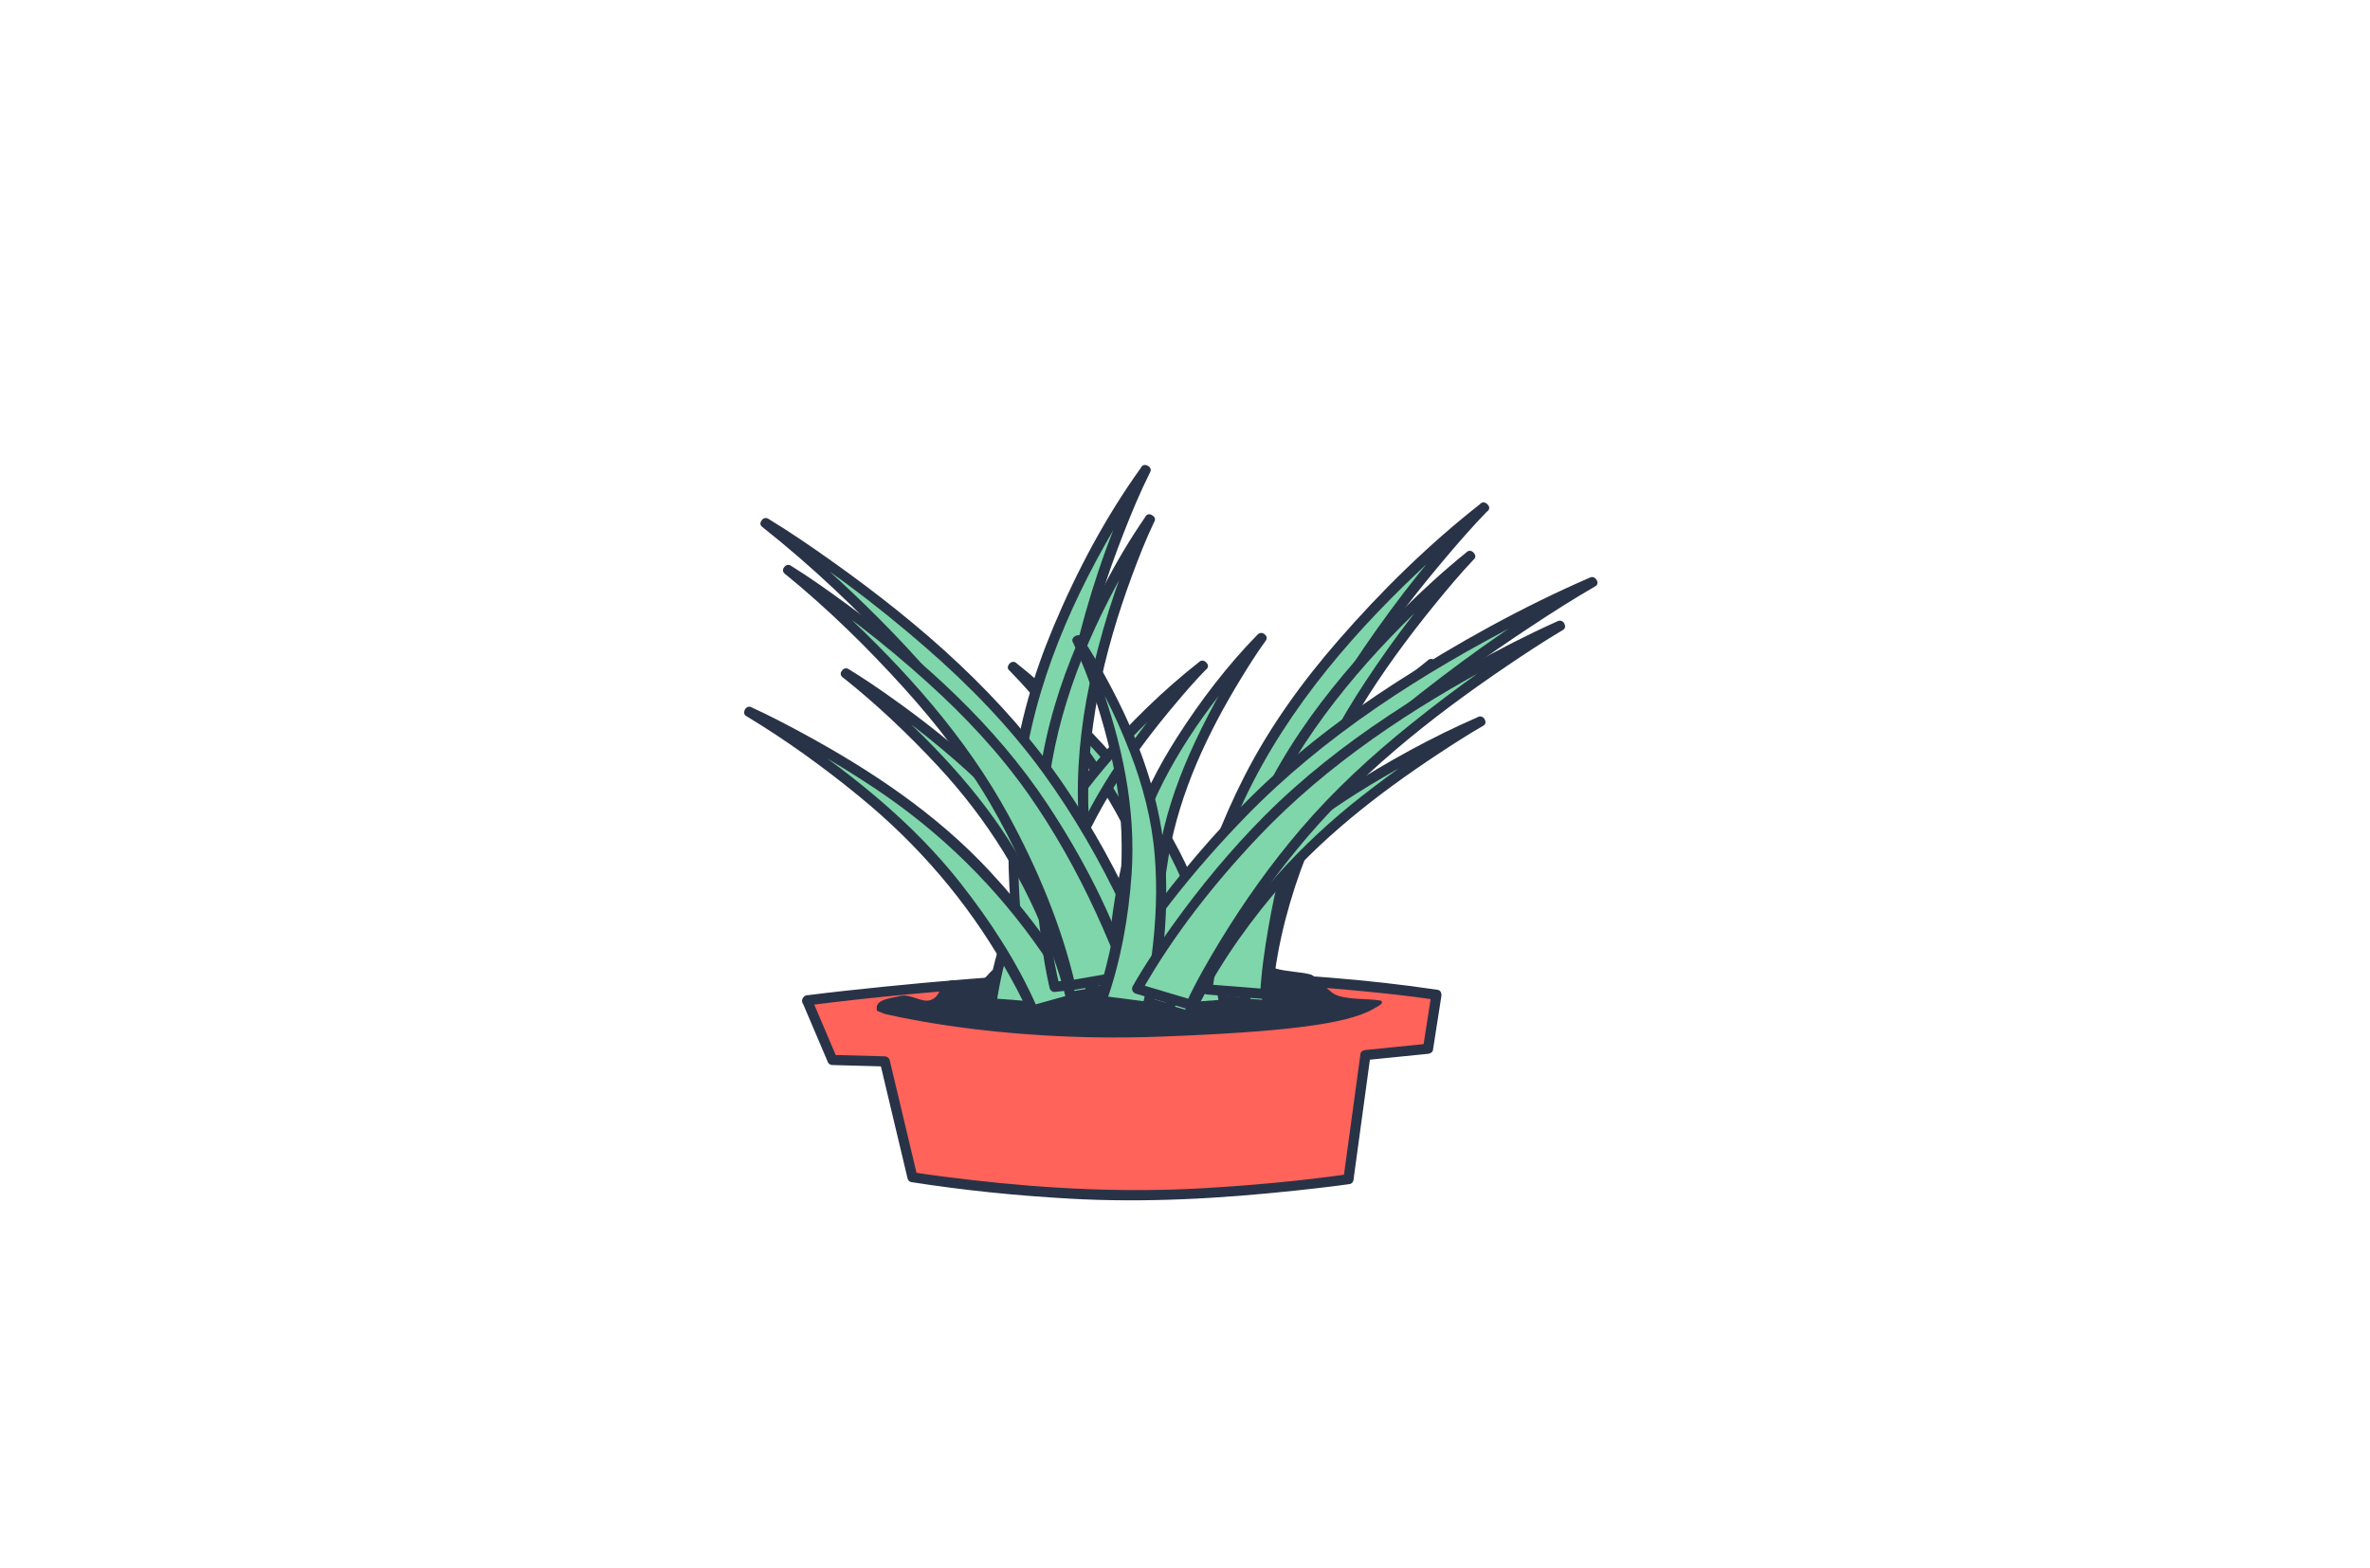 <?xml version="1.0" encoding="UTF-8"?><svg id="Objecten" xmlns="http://www.w3.org/2000/svg" xmlns:xlink="http://www.w3.org/1999/xlink" viewBox="0 0 348.3 230.4"><defs><style>.cls-1{fill:#ff635a;}.cls-2{fill:#7fd6aa;}.cls-3{fill:#293347;}.cls-4{filter:url(#drop-shadow-36);}</style><filter id="drop-shadow-36" filterUnits="userSpaceOnUse"><feOffset dx="-5" dy="-5"/><feGaussianBlur result="blur" stdDeviation="0"/><feFlood flood-color="#293347" flood-opacity="1"/><feComposite in2="blur" operator="in"/><feComposite in="SourceGraphic"/></filter></defs><g id="catgrass" class="cls-4"><g><path class="cls-1" d="M123.61,152.01l3.73,8.76,7.71,.21,4.05,17.02s16.21,2.56,31.19,2.68c14.98,.13,32.9-2.4,32.9-2.4l2.49-18.24,9.2-.93,1.24-7.93s-19.9-2.99-43.02-2.78c-23.12,.21-49.48,3.61-49.48,3.61Z"/><path class="cls-3" d="M122.96,152.39c1.24,2.92,2.48,5.84,3.73,8.76,.1,.24,.41,.37,.65,.37,2.57,.07,5.14,.14,7.71,.21l-.72-.55c1.35,5.67,2.7,11.35,4.05,17.02,.05,.23,.28,.49,.52,.52,7.68,1.21,15.45,1.99,23.2,2.43,11.15,.64,22.3,0,33.39-1.19,2.63-.28,5.27-.58,7.89-.95,.23-.03,.49-.3,.52-.52,.83-6.08,1.66-12.16,2.49-18.24l-.72,.55c3.07-.31,6.13-.62,9.2-.93,.3-.03,.67-.21,.72-.55,.41-2.64,.83-5.29,1.24-7.93,.06-.36-.09-.86-.52-.92-10.55-1.58-21.28-2.33-31.93-2.67-16.49-.53-32.99,.54-49.4,2.2-3.8,.38-7.59,.79-11.38,1.27-.94,.12-.96,1.62,0,1.5,10.12-1.3,20.32-2.21,30.5-2.86,16.74-1.07,33.46-.92,50.16,.66,3.89,.37,7.78,.77,11.64,1.35l-.52-.92c-.41,2.64-.83,5.29-1.24,7.93l.72-.55c-3.07,.31-6.13,.62-9.2,.93-.29,.03-.68,.21-.72,.55-.83,6.08-1.66,12.16-2.49,18.24l.52-.52c-6.95,.98-14.09,1.63-21.13,2.04-11.37,.66-22.7,.1-34.01-1.2-2.86-.33-5.71-.68-8.55-1.13l.52,.52c-1.35-5.67-2.7-11.35-4.05-17.02-.08-.33-.4-.54-.72-.55-2.57-.07-5.14-.14-7.71-.21l.65,.37c-1.24-2.92-2.48-5.84-3.73-8.76-.38-.89-1.67-.12-1.3,.76Z"/></g><path class="cls-3" d="M134.95,154c.48,.17-1.08-.46-1.08-.46,0,0-.06-.54,0-.7,.33-.97,1.71-1.07,3.49-1.48,1.51-.35,3.14,1.09,4.45,.59,1.52-.58,1.1-2.12,2.57-2.75,1.24-.53,3.31,.6,4.62,0,1.18-.54,1.37-1.55,2.57-2.06,1.09-.47,2.21-.18,3.43-.29,1.45-.14,2.02-1.11,3.43-1.28,1.31-.15,2.36,.97,3.42,1.28,2.15,.61,4.71,.56,6.85,1.18,1.56,.45,3.21,1.33,4.96,1.47,.25,.02,11.73-1.24,11.82-1.28,1.19-.45,1.46-1.53,2.91-1.86,1.26-.29,3.05,.68,4.11,.98,1.62,.47,3.68,.47,5.14,.88,.66,.19,2.46,2.3,3.43,2.85,1.6,.92,5.04,.64,6.84,.98,.12,.02,.15,.12,.18,.2,.12,.35-.93,.82-1.37,1.08-3.84,2.2-13.43,3.36-31.34,4.02-24.75,.91-41.32-3.66-40.41-3.34Z"/><g><path class="cls-2" d="M215.35,102.59s-13.5,10.57-21.26,22.97c-7.76,12.4-9.77,26.64-9.77,26.64l6.84,.52s.67-13.32,6.72-25.85c6.04-12.53,17.47-24.28,17.47-24.28Z"/><path class="cls-3" d="M214.82,102.06c-5.25,4.12-10.11,8.89-14.48,13.93-3.63,4.18-6.87,8.68-9.4,13.61-2.37,4.62-4.2,9.51-5.59,14.5-.72,2.59-1.38,5.23-1.76,7.9-.07,.51,.19,.91,.72,.95,2.28,.17,4.56,.35,6.84,.52,.42,.03,.73-.37,.75-.75,.35-6.65,1.96-13.42,4.2-19.67,3.32-9.26,9.03-17.48,15.33-24.95,1.43-1.7,2.9-3.39,4.45-4.98,.67-.69-.39-1.75-1.06-1.06-4.32,4.45-8.24,9.4-11.74,14.52-5.94,8.66-9.86,18.2-11.7,28.54-.45,2.51-.84,5.06-.97,7.61l.75-.75c-2.28-.17-4.56-.35-6.84-.52l.72,.95c.99-6.97,3.32-13.98,6.34-20.31,4.45-9.34,11.35-17.19,18.91-24.15,1.81-1.66,3.65-3.31,5.59-4.82,.76-.6-.31-1.65-1.06-1.06Z"/></g><g><path class="cls-2" d="M223.06,79.6s-19.58,15.33-30.83,33.31c-11.25,17.99-14.17,38.63-14.17,38.63l9.92,.76s.97-19.32,9.75-37.49c8.77-18.18,25.33-35.21,25.33-35.21Z"/><path class="cls-3" d="M222.53,79.07c-7.58,5.94-14.58,12.82-20.88,20.07-5.32,6.12-10.07,12.69-13.76,19.92-3.4,6.67-6.04,13.73-8.04,20.94-1.03,3.72-1.97,7.51-2.52,11.34-.07,.51,.19,.91,.72,.95,3.31,.25,6.62,.51,9.92,.76,.42,.03,.73-.37,.75-.75,.49-9.65,2.83-19.49,6.08-28.56,4.82-13.46,13.09-25.4,22.24-36.28,2.11-2.51,4.26-4.99,6.54-7.34,.67-.69-.39-1.75-1.06-1.06-6.31,6.49-12.01,13.72-17.11,21.19-4.28,6.26-8.04,12.85-10.85,19.9-2.72,6.81-4.65,13.94-5.93,21.15-.65,3.62-1.21,7.31-1.4,10.99l.75-.75c-3.31-.25-6.62-.51-9.92-.76l.72,.95c.43-2.99,1.12-5.96,1.87-8.88,1.78-6.97,4.14-13.82,7.22-20.33,6.47-13.73,16.6-25.26,27.69-35.46,2.6-2.39,5.25-4.75,8.04-6.93,.76-.59-.31-1.65-1.06-1.06Z"/></g><g><path class="cls-2" d="M153.89,103.03s13.5,10.57,21.26,22.97c7.76,12.4,9.77,26.64,9.77,26.64l-6.84,.52s-.68-13.32-6.72-25.85c-6.04-12.53-17.47-24.28-17.47-24.28Z"/><path class="cls-3" d="M153.36,103.56c5.1,4,9.82,8.62,14.09,13.49,3.65,4.16,6.91,8.63,9.45,13.55,2.38,4.61,4.2,9.5,5.58,14.49,.7,2.54,1.34,5.13,1.72,7.75l.72-.95c-2.28,.17-4.56,.35-6.84,.52l.75,.75c-.36-6.78-1.97-13.7-4.25-20.07-3.36-9.38-9.07-17.68-15.42-25.27-1.52-1.82-3.08-3.62-4.74-5.33-.67-.69-1.73,.37-1.06,1.06,4.24,4.36,8.07,9.2,11.51,14.21,2.97,4.34,5.62,8.91,7.55,13.81,1.81,4.58,3.1,9.37,3.97,14.22,.44,2.43,.82,4.9,.95,7.37,.02,.38,.33,.78,.75,.75,2.28-.17,4.56-.35,6.84-.52,.53-.04,.8-.44,.72-.95-1-7.04-3.38-14.07-6.4-20.47-4.48-9.48-11.48-17.48-19.13-24.54-1.84-1.7-3.72-3.38-5.69-4.92-.75-.59-1.82,.47-1.06,1.06Z"/></g><g><path class="cls-2" d="M221.03,86.71s-16.79,13.57-26.44,29.49c-9.65,15.92-12.15,34.2-12.15,34.2l8.51,.67s.83-17.1,8.36-33.19c7.52-16.09,21.73-31.17,21.73-31.17Z"/><path class="cls-3" d="M220.5,86.18c-6.57,5.32-12.62,11.47-18.05,17.94-4.57,5.45-8.64,11.3-11.78,17.7-2.9,5.91-5.14,12.14-6.84,18.49-.87,3.25-1.66,6.56-2.12,9.9-.07,.51,.19,.91,.72,.95,2.84,.22,5.67,.45,8.51,.67,.42,.03,.73-.37,.75-.75,.42-8.4,2.36-16.95,5.07-24.88,4.08-11.93,11.14-22.57,19.05-32.3,1.85-2.27,3.74-4.53,5.75-6.66,.66-.7-.4-1.77-1.06-1.06-5.51,5.86-10.47,12.36-14.89,19.07-3.65,5.54-6.84,11.37-9.21,17.57-2.31,6.02-3.94,12.29-5.02,18.64-.54,3.17-1.02,6.4-1.18,9.62l.75-.75c-2.84-.22-5.67-.45-8.51-.67l.72,.95c1.21-8.73,4.01-17.51,7.62-25.51,5.51-12.2,14.21-22.52,23.85-31.68,2.24-2.13,4.52-4.23,6.93-6.17,.75-.61-.32-1.66-1.06-1.06Z"/></g><g><path class="cls-2" d="M181.73,102.84s-13.5,10.57-21.26,22.97c-7.76,12.4-9.78,26.64-9.78,26.64l6.84,.52s.67-13.32,6.72-25.85c6.04-12.53,17.47-24.28,17.47-24.28Z"/><path class="cls-3" d="M181.2,102.31c-5.25,4.12-10.11,8.89-14.48,13.93-3.63,4.18-6.87,8.68-9.4,13.61-2.37,4.62-4.2,9.51-5.59,14.5-.72,2.59-1.38,5.23-1.76,7.9-.07,.51,.19,.91,.72,.95,2.28,.17,4.56,.35,6.84,.52,.42,.03,.73-.37,.75-.75,.35-6.65,1.96-13.42,4.2-19.67,3.32-9.26,9.03-17.48,15.33-24.95,1.43-1.7,2.9-3.39,4.45-4.98,.67-.69-.39-1.75-1.06-1.06-4.32,4.45-8.24,9.4-11.74,14.52-5.94,8.66-9.86,18.2-11.7,28.54-.45,2.51-.84,5.06-.97,7.61l.75-.75c-2.28-.17-4.56-.35-6.84-.52l.72,.95c1-6.97,3.33-13.98,6.35-20.31,4.45-9.34,11.35-17.19,18.91-24.15,1.81-1.66,3.65-3.31,5.59-4.82,.76-.6-.31-1.65-1.06-1.06Z"/></g><g><g><path class="cls-2" d="M173.34,74.1s-13.3,18.45-17.58,37.91c-4.29,19.46,.43,39.94,.43,39.94l9.86-1.12s-6.12-18.83-4.29-38.01c1.82-19.18,11.59-38.72,11.59-38.72Z"/><path class="cls-3" d="M172.69,73.72c-5.18,7.19-9.45,15.24-12.87,23.39-2.94,7-5.07,14.25-5.98,21.8-.88,7.27-.8,14.65-.08,21.93,.37,3.78,.86,7.6,1.71,11.3,.07,.29,.41,.59,.72,.55,3.29-.37,6.57-.75,9.86-1.12,.46-.05,.89-.44,.72-.95-2.84-8.79-4.26-18.29-4.56-27.49-.44-13.73,2.95-27.1,7.93-39.81,1.17-2.99,2.41-5.98,3.85-8.85,.43-.86-.86-1.62-1.3-.76-3.91,7.83-6.9,16.29-9.09,24.76-1.85,7.16-2.96,14.48-2.94,21.89,.01,6.84,.8,13.68,2.12,20.39,.68,3.45,1.45,6.92,2.54,10.27l.72-.95c-3.29,.37-6.57,.75-9.86,1.12l.72,.55c-2.18-9.51-2.68-19.72-1.91-29.42,1.14-14.21,6.63-27.48,13.78-39.68,1.63-2.78,3.33-5.55,5.21-8.18,.56-.78-.74-1.53-1.3-.76Z"/></g><g><path class="cls-2" d="M115.12,109.62s16.9,7.68,28.91,18.2c12.02,10.52,19.17,23.89,19.17,23.89l-6.41,1.78s-5.52-12.73-15.94-23.7c-10.42-10.97-25.74-20.18-25.74-20.18Z"/><path class="cls-3" d="M114.74,110.27c6.48,2.95,12.74,6.55,18.67,10.48,9.82,6.51,18.09,14.65,24.77,24.35,1.55,2.26,3.07,4.57,4.37,6.99l.45-1.1c-2.14,.59-4.27,1.19-6.41,1.78l.85,.34c-2.87-6.6-6.95-12.83-11.39-18.46-6.72-8.51-15.26-15.4-24.16-21.51-2.1-1.44-4.22-2.86-6.4-4.17-.83-.5-1.58,.8-.76,1.3,5.79,3.49,11.33,7.5,16.56,11.78,8.58,7.02,15.72,15.29,21.26,24.91,1.29,2.25,2.55,4.54,3.59,6.92,.13,.3,.56,.43,.85,.34,2.14-.59,4.27-1.19,6.41-1.78,.48-.13,.68-.68,.45-1.1-3.55-6.63-8.3-12.82-13.4-18.31-7.8-8.4-17.43-14.82-27.46-20.26-2.46-1.33-4.94-2.63-7.48-3.79-.87-.4-1.64,.9-.76,1.3Z"/></g><g><path class="cls-2" d="M173.97,81.34s-11.25,16.23-14.75,33.41c-3.49,17.17,.76,35.28,.76,35.28l8.46-.94s-5.44-16.66-4.06-33.6c1.38-16.94,9.58-34.15,9.58-34.15Z"/><path class="cls-3" d="M173.32,80.96c-4.42,6.4-8.02,13.53-10.89,20.74-2.49,6.27-4.24,12.77-4.93,19.49-.64,6.32-.5,12.72,.18,19.03,.36,3.35,.81,6.72,1.58,10.01,.07,.29,.41,.59,.72,.55,2.82-.31,5.64-.63,8.46-.94,.46-.05,.89-.44,.72-.95-2.48-7.62-3.77-15.83-4.16-23.81-.59-12.21,2.16-24.13,6.38-35.52,.98-2.65,2.02-5.29,3.23-7.84,.41-.87-.88-1.63-1.3-.76-3.34,7.03-5.86,14.6-7.65,22.16-1.52,6.37-2.36,12.87-2.25,19.43,.11,5.93,.84,11.85,2.02,17.66,.62,3.05,1.32,6.11,2.28,9.08l.72-.95c-2.82,.31-5.64,.63-8.46,.94l.72,.55c-1.96-8.38-2.49-17.35-1.93-25.9,.82-12.48,5.38-24.21,11.46-35.03,1.37-2.44,2.79-4.87,4.39-7.17,.55-.8-.75-1.55-1.3-.76Z"/></g></g><g><g><path class="cls-2" d="M129.34,103.99s15.29,9.24,25.21,20.82c9.93,11.59,14.49,25.52,14.49,25.52l-6.69,1.15s-3.06-13.15-11.31-25.02c-8.26-11.87-21.7-22.47-21.7-22.47Z"/><path class="cls-3" d="M128.96,104.64c5.78,3.5,11.26,7.63,16.35,12.05,4.37,3.8,8.43,7.94,11.85,12.62,3.16,4.32,5.84,8.99,8.12,13.83,1.13,2.4,2.21,4.86,3.04,7.39l.52-.92c-2.23,.38-4.46,.77-6.69,1.15l.92,.52c-1.59-6.77-4.45-13.43-7.83-19.48-5.02-8.99-12.13-16.62-19.72-23.5-1.84-1.66-3.71-3.31-5.65-4.85-.75-.59-1.82,.46-1.06,1.06,5,3.95,9.68,8.41,14.02,13.07,7.31,7.87,12.89,16.82,16.57,26.93,.85,2.34,1.66,4.73,2.23,7.16,.1,.42,.54,.59,.92,.52,2.23-.38,4.46-.77,6.69-1.15,.39-.07,.64-.57,.52-.92-2.3-7-5.92-13.79-10.08-19.84-6.18-9-14.49-16.22-23.34-22.52-2.16-1.54-4.36-3.05-6.63-4.43-.83-.5-1.58,.8-.76,1.3Z"/></g><g><path class="cls-2" d="M117.55,81.9s22.17,13.4,36.57,30.2c14.39,16.8,21.01,37.01,21.01,37.01l-9.71,1.67s-4.44-19.07-16.41-36.28c-11.97-17.22-31.46-32.59-31.46-32.59Z"/><path class="cls-3" d="M117.17,82.55c8.47,5.13,16.51,11.19,23.97,17.69,6.36,5.54,12.25,11.6,17.21,18.43,4.51,6.22,8.36,12.93,11.63,19.88,1.64,3.5,3.22,7.08,4.43,10.75l.52-.92c-3.24,.56-6.47,1.11-9.71,1.67l.92,.52c-2.28-9.75-6.41-19.34-11.26-28.05-7.29-13.1-17.64-24.21-28.7-34.21-2.64-2.38-5.31-4.74-8.11-6.94-.75-.59-1.82,.46-1.06,1.06,7.27,5.74,14.06,12.21,20.35,18.99,5.39,5.81,10.36,12,14.45,18.8,3.86,6.41,7.04,13.24,9.6,20.26,1.25,3.43,2.44,6.93,3.27,10.49,.1,.42,.54,.59,.92,.52,3.24-.56,6.47-1.11,9.71-1.67,.39-.07,.64-.57,.52-.92-.98-2.97-2.21-5.87-3.48-8.72-3.05-6.85-6.67-13.46-10.89-19.66-8.98-13.19-21.14-23.75-34.07-32.95-3.09-2.2-6.23-4.36-9.48-6.33-.83-.5-1.58,.8-.76,1.3Z"/></g><g><path class="cls-2" d="M190.36,98.77s-11.48,11.72-16.95,24.74c-5.46,13.01-4.9,27.32-4.9,27.32l6.88-.11s-1.73-13.27,2.01-26.26c3.74-12.99,12.95-25.69,12.95-25.69Z"/><path class="cls-3" d="M189.83,98.24c-4.41,4.51-8.34,9.65-11.74,14.95-2.89,4.5-5.33,9.28-6.97,14.39-1.58,4.91-2.52,10.01-3.01,15.14-.26,2.68-.44,5.41-.33,8.11,.02,.4,.33,.76,.75,.75,2.29-.04,4.58-.07,6.88-.11,.37,0,.8-.34,.75-.75-.84-6.56-.52-13.49,.6-19.99,1.63-9.37,5.75-18.06,10.68-26.12,1.13-1.85,2.3-3.7,3.58-5.46,.57-.78-.73-1.53-1.3-.76-3.52,4.87-6.54,10.2-9.09,15.63-2.17,4.63-3.94,9.43-4.97,14.45-.98,4.76-1.4,9.65-1.4,14.51,0,2.57,.07,5.18,.4,7.73l.75-.75c-2.29,.04-4.58,.07-6.88,.11l.75,.75c-.26-6.91,.78-14.08,2.65-20.72,2.69-9.55,8.13-18.02,14.4-25.62,1.46-1.78,2.97-3.54,4.58-5.18,.68-.69-.38-1.75-1.06-1.06Z"/></g><g><path class="cls-2" d="M120.84,88.76s19.1,11.91,31.53,26.81c12.44,14.9,18.21,32.8,18.21,32.8l-8.32,1.45s-3.9-16.88-14.26-32.15c-10.36-15.27-27.16-28.92-27.16-28.92Z"/><path class="cls-3" d="M120.47,89.41c7.36,4.6,14.33,10.02,20.77,15.83,5.51,4.96,10.6,10.37,14.88,16.45,3.84,5.47,7.12,11.33,9.92,17.4,1.42,3.09,2.79,6.25,3.84,9.49l.52-.92c-2.77,.48-5.55,.97-8.32,1.45l.92,.52c-2-8.59-5.56-17.05-9.76-24.77-6.29-11.57-15.22-21.47-24.81-30.4-2.29-2.13-4.62-4.24-7.05-6.22-.74-.6-1.81,.45-1.06,1.06,6.28,5.11,12.13,10.84,17.55,16.84,4.74,5.25,9.09,10.84,12.66,16.96,3.27,5.6,5.97,11.54,8.16,17.64,1.09,3.04,2.13,6.14,2.86,9.29,.1,.42,.54,.59,.92,.52,2.77-.48,5.55-.97,8.32-1.45,.39-.07,.64-.57,.52-.92-2.84-8.78-7.28-17.29-12.35-24.96-7.74-11.71-18.25-21.16-29.5-29.42-2.69-1.97-5.41-3.91-8.24-5.67-.82-.51-1.57,.78-.76,1.3Z"/></g></g><g><g><path class="cls-2" d="M222.54,111.05s-17.12,7.42-29.44,17.76c-12.33,10.34-19.87,23.59-19.87,23.59l6.36,1.88s5.89-12.65,16.63-23.45c10.74-10.81,26.32-19.78,26.32-19.78Z"/><path class="cls-3" d="M222.16,110.4c-6.81,2.96-13.4,6.61-19.64,10.62-9.92,6.39-18.33,14.42-25.27,23.95-1.65,2.27-3.28,4.6-4.67,7.05-.24,.43-.02,.96,.45,1.1,2.12,.63,4.24,1.25,6.36,1.88,.29,.09,.71-.05,.85-.34,3.02-6.46,7.19-12.57,11.74-18.03,6.89-8.28,15.48-14.95,24.43-20.86,2.14-1.41,4.3-2.8,6.51-4.08,.84-.48,.08-1.78-.76-1.3-5.95,3.43-11.64,7.4-17.05,11.63-8.9,6.96-16.39,15.23-22.3,24.87-1.39,2.27-2.75,4.59-3.88,7.01l.85-.34c-2.12-.63-4.24-1.25-6.36-1.88l.45,1.1c3.7-6.49,8.56-12.52,13.76-17.86,8.02-8.23,17.79-14.44,27.96-19.69,2.41-1.24,4.84-2.46,7.33-3.54,.88-.38,.12-1.68-.76-1.3Z"/></g><g><path class="cls-2" d="M239,90.55s-24.82,10.76-42.7,25.76c-17.88,14.99-28.82,34.22-28.82,34.22l9.22,2.73s8.55-18.34,24.12-34.01c15.57-15.67,38.18-28.69,38.18-28.69Z"/><path class="cls-3" d="M238.62,89.9c-9.88,4.29-19.44,9.58-28.48,15.41-7.49,4.83-14.6,10.22-20.97,16.47-5.73,5.61-10.92,11.77-15.64,18.25-2.37,3.26-4.7,6.61-6.7,10.12-.24,.43-.02,.96,.45,1.1,3.07,.91,6.15,1.82,9.22,2.73,.29,.09,.71-.05,.85-.34,4.37-9.36,10.43-18.2,16.99-26.12,10.04-12.11,22.61-21.85,35.69-30.47,3.06-2.02,6.16-4.01,9.34-5.84,.84-.48,.08-1.78-.76-1.3-8.62,4.97-16.88,10.72-24.7,16.85-6.65,5.21-12.95,10.85-18.52,17.21-5.09,5.82-9.65,12.12-13.7,18.71-2.03,3.3-4,6.68-5.64,10.19l.85-.34c-3.07-.91-6.15-1.82-9.22-2.73l.45,1.1c5.35-9.39,12.37-18.09,19.87-25.82,11.67-12.03,25.93-21.09,40.75-28.75,3.49-1.8,7.02-3.57,10.63-5.13,.88-.38,.12-1.68-.76-1.3Z"/></g><g><path class="cls-2" d="M163.4,99.1s8.79,12.86,11.35,26.32c2.56,13.46-1.12,27.53-1.12,27.53l-6.77-.87s4.6-12.92,3.73-26.16c-.86-13.24-7.2-26.81-7.2-26.81Z"/><path class="cls-3" d="M162.75,99.48c3.38,4.96,6.15,10.48,8.31,16.06,1.89,4.88,3.21,9.93,3.64,15.16,.4,4.85,.19,9.75-.43,14.58-.32,2.5-.73,5.03-1.36,7.48l.72-.55c-2.26-.29-4.51-.58-6.77-.87l.72,.95c2.12-5.98,3.28-12.47,3.72-18.78,.67-9.72-1.4-19.28-4.69-28.39-.78-2.16-1.61-4.31-2.58-6.39-.41-.87-1.7-.11-1.3,.76,2.52,5.41,4.37,11.25,5.68,17.07,2.15,9.57,1.78,19.19-.43,28.71-.52,2.23-1.09,4.46-1.86,6.62-.18,.51,.28,.89,.72,.95,2.26,.29,4.51,.58,6.77,.87,.32,.04,.65-.26,.72-.55,1.72-6.64,2.32-13.81,1.97-20.64-.5-9.84-3.95-19.1-8.63-27.69-1.13-2.08-2.32-4.15-3.65-6.1-.54-.79-1.84-.04-1.3,.76Z"/></g><g><path class="cls-2" d="M234.25,96.96s-21.46,9.64-36.99,22.98c-15.53,13.34-25.13,30.37-25.13,30.37l7.9,2.36s7.54-16.24,21.09-30.17c13.56-13.93,33.13-25.54,33.13-25.54Z"/><path class="cls-3" d="M233.87,96.31c-8.62,3.88-16.95,8.64-24.82,13.87-6.51,4.33-12.67,9.15-18.2,14.7-4.95,4.98-9.45,10.41-13.54,16.12-2.06,2.88-4.09,5.84-5.84,8.93-.24,.43-.02,.96,.45,1.1,2.63,.79,5.26,1.57,7.9,2.36,.29,.09,.71-.05,.85-.34,3.85-8.28,9.14-16.12,14.89-23.17,8.71-10.68,19.59-19.35,30.95-27.04,2.66-1.8,5.35-3.58,8.12-5.22,.83-.49,.08-1.79-.76-1.3-7.52,4.47-14.72,9.62-21.54,15.1-5.81,4.67-11.3,9.72-16.15,15.39-4.39,5.13-8.33,10.66-11.84,16.43-1.78,2.93-3.52,5.94-4.97,9.05l.85-.34c-2.63-.79-5.26-1.57-7.9-2.36l.45,1.1c4.66-8.25,10.73-15.93,17.23-22.78,10.12-10.66,22.47-18.79,35.38-25.68,3.03-1.62,6.1-3.2,9.24-4.61,.88-.4,.12-1.69-.76-1.3Z"/></g></g></g></svg>